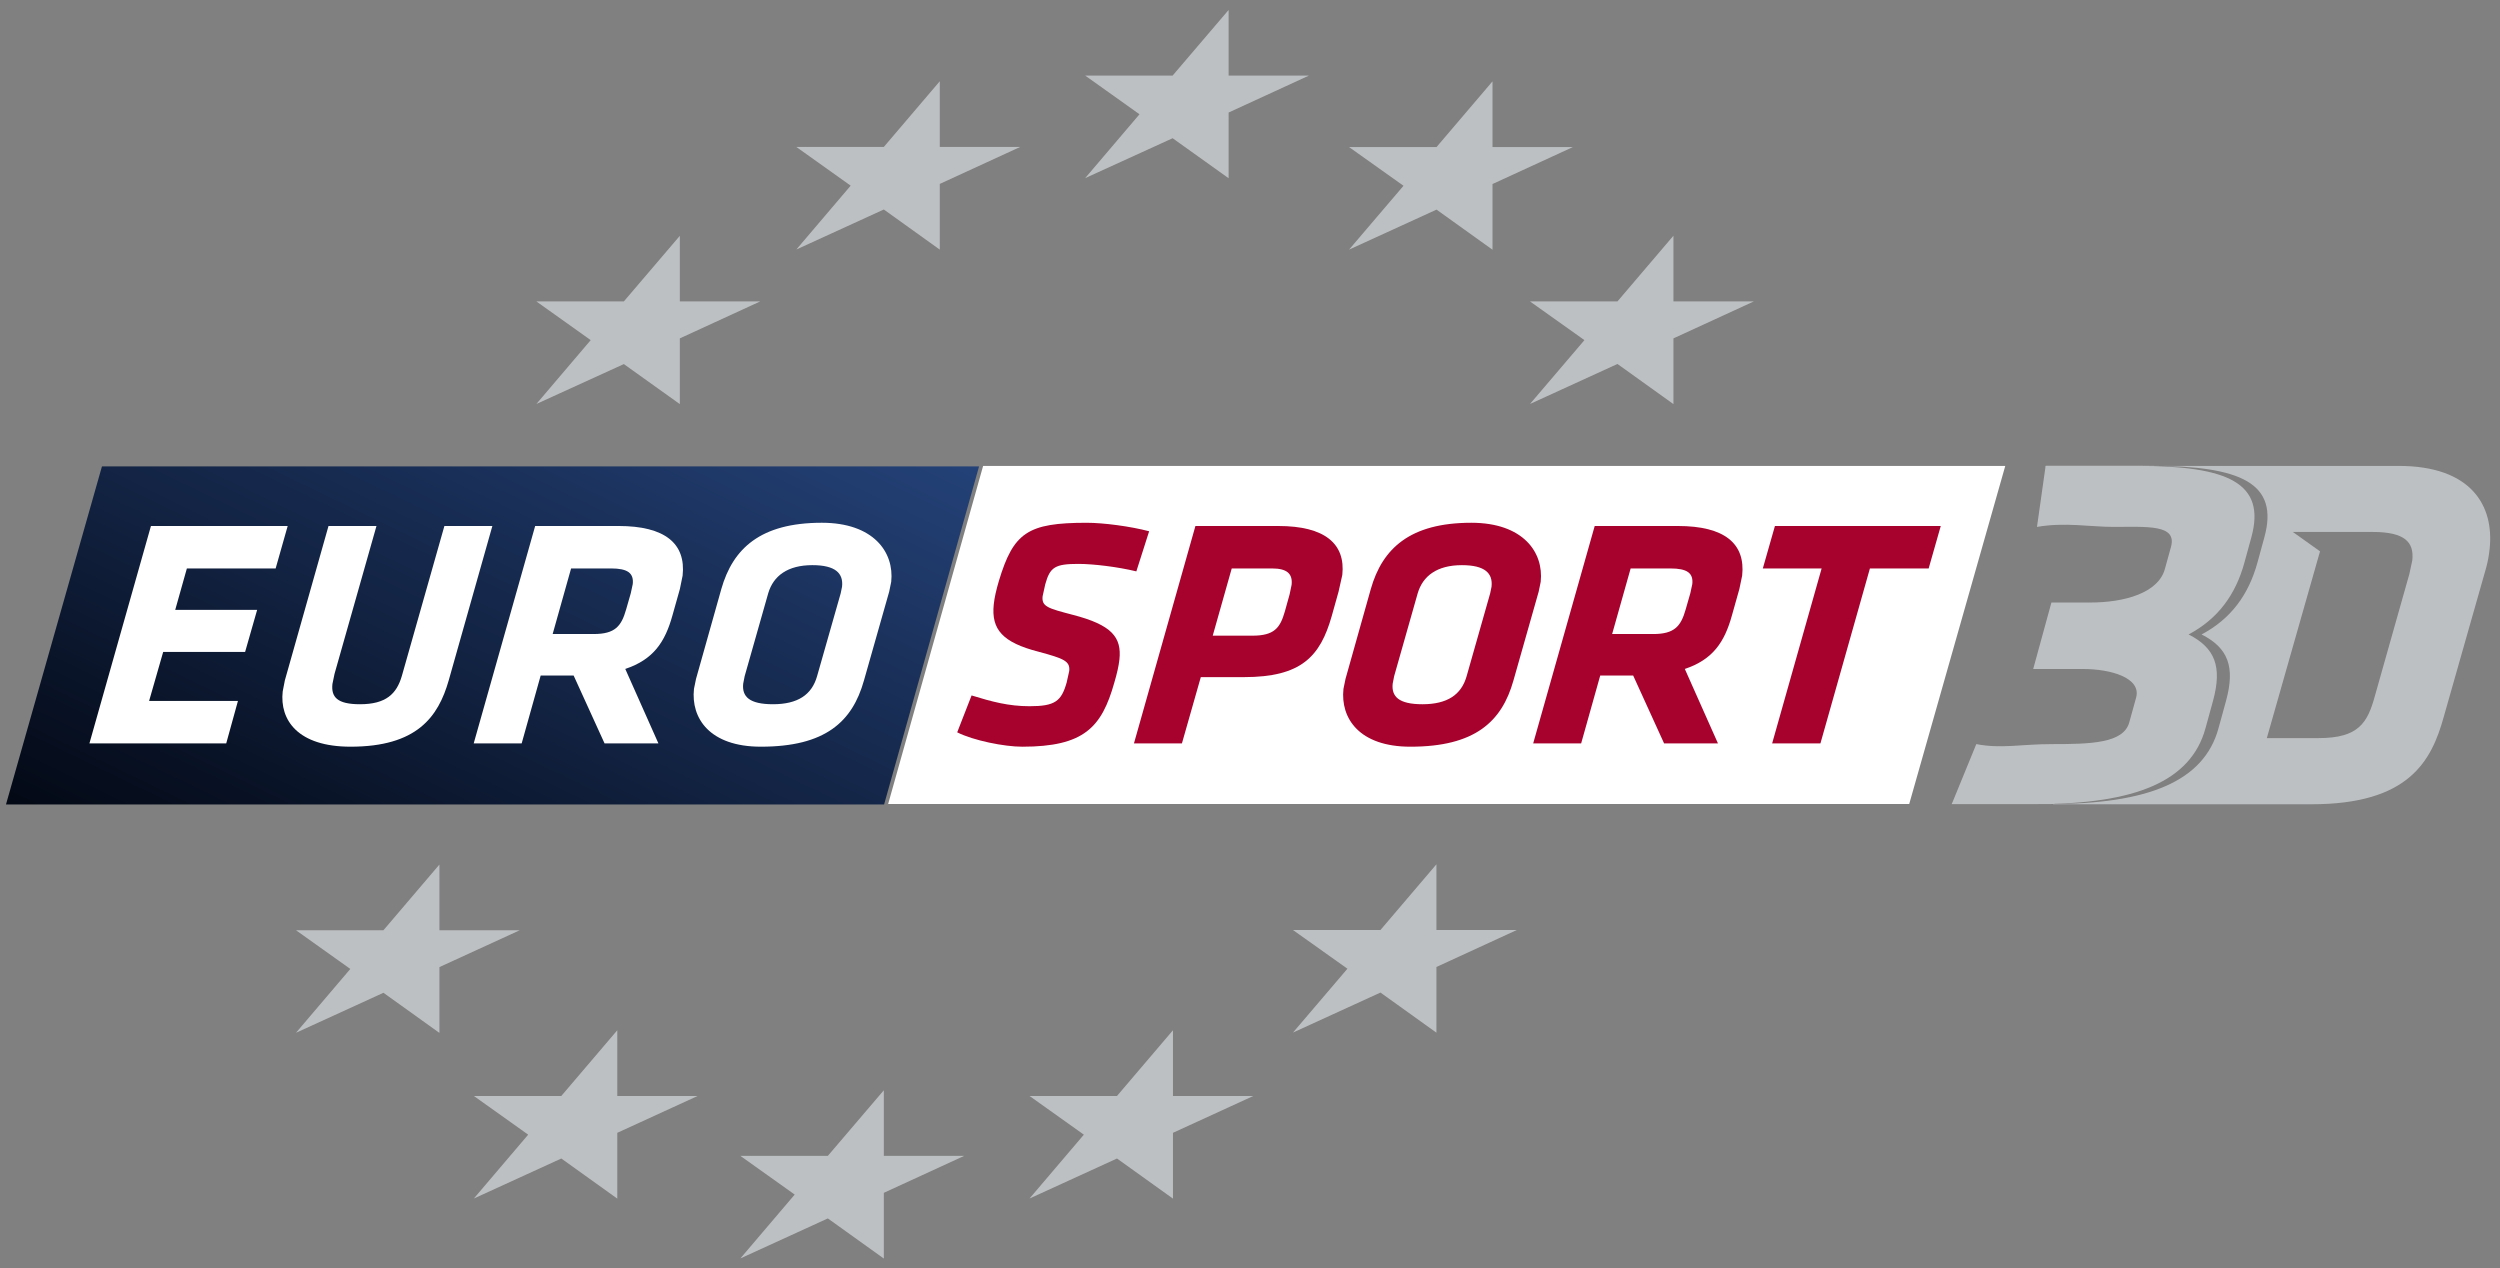 <?xml version="1.0" encoding="UTF-8" standalone="no"?>
<!-- Created with Inkscape (http://www.inkscape.org/) -->

<svg
   xmlns:dc="http://purl.org/dc/elements/1.1/"
   xmlns:cc="http://creativecommons.org/ns#"
   xmlns:rdf="http://www.w3.org/1999/02/22-rdf-syntax-ns#"
   xmlns:svg="http://www.w3.org/2000/svg"
   xmlns="http://www.w3.org/2000/svg"
   xmlns:xlink="http://www.w3.org/1999/xlink"
   xmlns:sodipodi="http://sodipodi.sourceforge.net/DTD/sodipodi-0.dtd"
   xmlns:inkscape="http://www.inkscape.org/namespaces/inkscape"
   version="1.1"
   width="250"
   height="126.84"
   id="svg193031"
   inkscape:version="0.48.4 r9939"
   sodipodi:docname="Eurosport_3D_Logo.svg">
  <rect width="100%" height="100%" fill="#808080" stroke="none"/>
  <sodipodi:namedview
     pagecolor="#ffffff"
     bordercolor="#666666"
     borderopacity="1"
     objecttolerance="10"
     gridtolerance="10"
     guidetolerance="10"
     inkscape:pageopacity="0"
     inkscape:pageshadow="2"
     inkscape:window-width="1920"
     inkscape:window-height="1028"
     id="namedview113"
     showgrid="false"
     fit-margin-top="1"
     fit-margin-left="1"
     fit-margin-bottom="1"
     fit-margin-right="1"
     inkscape:zoom="1.4142136"
     inkscape:cx="-133.68372"
     inkscape:cy="19.934944"
     inkscape:window-x="1358"
     inkscape:window-y="-8"
     inkscape:window-maximized="1"
     inkscape:current-layer="layer7" />
  <defs
     id="defs193033">
    <clipPath
       id="clipPath137851">
      <path
         d="m 975.002,114.5 -0.667,0 0.667,0.78 0,-0.78"
         id="path137853"
         inkscape:connector-curvature="0" />
    </clipPath>
    <clipPath
       id="clipPath137839">
      <path
         d="m 972.119,115.056 -0.891,0.638 -1.392,-0.636 0.866,1.016 -0.866,0.618 1.392,0 0.891,1.044 0,-1.044 1.281,0 -1.281,-0.589 0,-1.047"
         id="path137841"
         inkscape:connector-curvature="0" />
    </clipPath>
    <clipPath
       id="clipPath137827">
      <path
         d="m 967.918,116.196 -0.892,0.638 -1.392,-0.637 0.865,1.017 -0.865,0.617 1.392,0 0.892,1.045 0,-1.045 1.28,0 -1.28,-0.589 0,-1.046"
         id="path137829"
         inkscape:connector-curvature="0" />
    </clipPath>
    <clipPath
       id="clipPath137815">
      <path
         d="m 963.318,115.058 -0.891,0.639 -1.393,-0.636 0.866,1.016 -0.865,0.617 1.392,0 0.891,1.045 0,-1.045 1.28,0 -1.28,-0.588 0,-1.048"
         id="path137817"
         inkscape:connector-curvature="0" />
    </clipPath>
    <clipPath
       id="clipPath137803">
      <path
         d="m 959.179,114.5 -0.665,0 0.665,0.778 0,-0.778"
         id="path137805"
         inkscape:connector-curvature="0" />
    </clipPath>
    <clipPath
       id="clipPath137515">
      <path
         d="m 978.526,100.893 -17.617,0 0,5.336 17.617,0 0,-5.336 z"
         id="path137517"
         inkscape:connector-curvature="0" />
    </clipPath>
    <linearGradient
       x1="0"
       y1="0"
       x2="1"
       y2="0"
       id="linearGradient137527"
       gradientUnits="userSpaceOnUse"
       gradientTransform="matrix(-10.643,10.643,10.643,10.643,973.833,99.445)"
       spreadMethod="pad">
      <stop
         id="stop137529"
         style="stop-color:#a21332;stop-opacity:1"
         offset="0" />
      <stop
         id="stop137531"
         style="stop-color:#000000;stop-opacity:1"
         offset="1" />
    </linearGradient>
    <clipPath
       id="clipPath137443">
      <path
         d="m 963.91,106.23 -15.357,0 0,5.336 15.357,0 0,-5.336 z"
         id="path137445"
         inkscape:connector-curvature="0" />
    </clipPath>
    <linearGradient
       x1="0"
       y1="0"
       x2="1"
       y2="0"
       id="linearGradient137455"
       gradientUnits="userSpaceOnUse"
       gradientTransform="matrix(-6.176,-12.616,-12.616,6.176,959.417,115.387)"
       spreadMethod="pad">
      <stop
         id="stop137457"
         style="stop-color:#284985;stop-opacity:1"
         offset="0" />
      <stop
         id="stop137459"
         style="stop-color:#00030b;stop-opacity:1"
         offset="1" />
    </linearGradient>
    <clipPath
       id="clipPath137427">
      <path
         d="m 948.553,118.876 40.377,0 0,-18.931 -40.377,0 0,18.931"
         id="path137429"
         inkscape:connector-curvature="0" />
    </clipPath>
    <linearGradient
       x1="0"
       y1="0"
       x2="1"
       y2="0"
       id="linearGradient193336"
       xlink:href="#linearGradient137455"
       gradientUnits="userSpaceOnUse"
       gradientTransform="matrix(-6.176,-12.616,-12.616,6.176,959.417,115.387)"
       spreadMethod="pad" />
    <linearGradient
       x1="0"
       y1="0"
       x2="1"
       y2="0"
       id="linearGradient193338"
       xlink:href="#linearGradient137527"
       gradientUnits="userSpaceOnUse"
       gradientTransform="matrix(-10.643,10.643,10.643,10.643,973.833,99.445)"
       spreadMethod="pad" />
    <clipPath
       id="clipPath137427-1">
      <path
         inkscape:connector-curvature="0"
         d="m 948.553,118.876 40.377,0 0,-18.931 -40.377,0 0,18.931"
         id="path137429-7" />
    </clipPath>
    <clipPath
       id="clipPath137443-4">
      <path
         inkscape:connector-curvature="0"
         d="m 963.91,106.23 -15.357,0 0,5.336 15.357,0 0,-5.336 z"
         id="path137445-0" />
    </clipPath>
    <linearGradient
       x1="0"
       y1="0"
       x2="1"
       y2="0"
       id="linearGradient193336-9"
       xlink:href="#linearGradient137455-4"
       gradientUnits="userSpaceOnUse"
       gradientTransform="matrix(-6.176,-12.616,-12.616,6.176,959.417,115.387)"
       spreadMethod="pad" />
    <linearGradient
       x1="0"
       y1="0"
       x2="1"
       y2="0"
       id="linearGradient137455-4"
       gradientUnits="userSpaceOnUse"
       gradientTransform="matrix(-6.176,-12.616,-12.616,6.176,959.417,115.387)"
       spreadMethod="pad">
      <stop
         id="stop137457-8"
         style="stop-color:#284985;stop-opacity:1"
         offset="0" />
      <stop
         id="stop137459-8"
         style="stop-color:#00030b;stop-opacity:1"
         offset="1" />
    </linearGradient>
    <clipPath
       id="clipPath137515-2">
      <path
         inkscape:connector-curvature="0"
         d="m 978.526,100.893 -17.617,0 0,5.336 17.617,0 0,-5.336 z"
         id="path137517-4" />
    </clipPath>
    <linearGradient
       x1="0"
       y1="0"
       x2="1"
       y2="0"
       id="linearGradient193338-5"
       xlink:href="#linearGradient137527-5"
       gradientUnits="userSpaceOnUse"
       gradientTransform="matrix(-10.643,10.643,10.643,10.643,973.833,99.445)"
       spreadMethod="pad" />
    <linearGradient
       x1="0"
       y1="0"
       x2="1"
       y2="0"
       id="linearGradient137527-5"
       gradientUnits="userSpaceOnUse"
       gradientTransform="matrix(-10.643,10.643,10.643,10.643,973.833,99.445)"
       spreadMethod="pad">
      <stop
         id="stop137529-1"
         style="stop-color:#a21332;stop-opacity:1"
         offset="0" />
      <stop
         id="stop137531-7"
         style="stop-color:#000000;stop-opacity:1"
         offset="1" />
    </linearGradient>
    <clipPath
       id="clipPath137803-1">
      <path
         inkscape:connector-curvature="0"
         d="m 959.179,114.5 -0.665,0 0.665,0.778 0,-0.778"
         id="path137805-1" />
    </clipPath>
    <clipPath
       id="clipPath137815-5">
      <path
         inkscape:connector-curvature="0"
         d="m 963.318,115.058 -0.891,0.639 -1.393,-0.636 0.866,1.016 -0.865,0.617 1.392,0 0.891,1.045 0,-1.045 1.28,0 -1.28,-0.588 0,-1.048"
         id="path137817-2" />
    </clipPath>
    <clipPath
       id="clipPath137827-7">
      <path
         inkscape:connector-curvature="0"
         d="m 967.918,116.196 -0.892,0.638 -1.392,-0.637 0.865,1.017 -0.865,0.617 1.392,0 0.892,1.045 0,-1.045 1.28,0 -1.28,-0.589 0,-1.046"
         id="path137829-6" />
    </clipPath>
    <clipPath
       id="clipPath137839-1">
      <path
         inkscape:connector-curvature="0"
         d="m 972.119,115.056 -0.891,0.638 -1.392,-0.636 0.866,1.016 -0.866,0.618 1.392,0 0.891,1.044 0,-1.044 1.281,0 -1.281,-0.589 0,-1.047"
         id="path137841-4" />
    </clipPath>
    <clipPath
       id="clipPath137851-2">
      <path
         inkscape:connector-curvature="0"
         d="m 975.002,114.5 -0.667,0 0.667,0.78 0,-0.78"
         id="path137853-3" />
    </clipPath>
    <linearGradient
       inkscape:collect="always"
       xlink:href="#linearGradient137455-4"
       id="linearGradient3543"
       gradientUnits="userSpaceOnUse"
       gradientTransform="matrix(-6.176,-12.616,-12.616,6.176,959.417,115.387)"
       spreadMethod="pad"
       x1="0"
       y1="0"
       x2="1"
       y2="0" />
    <clipPath
       id="clipPath137427-1-2">
      <path
         inkscape:connector-curvature="0"
         d="m 948.553,118.876 40.377,0 0,-18.931 -40.377,0 0,18.931"
         id="path137429-7-2" />
    </clipPath>
    <clipPath
       id="clipPath137427-1-2-1">
      <path
         inkscape:connector-curvature="0"
         d="m 948.553,118.876 40.377,0 0,-18.931 -40.377,0 0,18.931"
         id="path137429-7-2-6" />
    </clipPath>
    <clipPath
       id="clipPath137427-1-2-1-1">
      <path
         inkscape:connector-curvature="0"
         d="m 948.553,118.876 40.377,0 0,-18.931 -40.377,0 0,18.931"
         id="path137429-7-2-6-8" />
    </clipPath>
    <clipPath
       id="clipPath137427-1-2-1-1-9">
      <path
         inkscape:connector-curvature="0"
         d="m 948.553,118.876 40.377,0 0,-18.931 -40.377,0 0,18.931"
         id="path137429-7-2-6-8-2" />
    </clipPath>
    <clipPath
       id="clipPath137427-1-2-1-1-9-2">
      <path
         inkscape:connector-curvature="0"
         d="m 948.553,118.876 40.377,0 0,-18.931 -40.377,0 0,18.931"
         id="path137429-7-2-6-8-2-3" />
    </clipPath>
    <clipPath
       id="clipPath137427-1-2-1-1-3">
      <path
         inkscape:connector-curvature="0"
         d="m 948.553,118.876 40.377,0 0,-18.931 -40.377,0 0,18.931"
         id="path137429-7-2-6-8-4" />
    </clipPath>
    <clipPath
       id="clipPath137443-4-1">
      <path
         inkscape:connector-curvature="0"
         d="m 963.91,106.23 -15.357,0 0,5.336 15.357,0 0,-5.336 z"
         id="path137445-0-1" />
    </clipPath>
    <linearGradient
       inkscape:collect="always"
       xlink:href="#linearGradient137455-4-8"
       id="linearGradient3543-3"
       gradientUnits="userSpaceOnUse"
       gradientTransform="matrix(-6.176,-12.616,-12.616,6.176,959.417,115.387)"
       spreadMethod="pad"
       x1="0"
       y1="0"
       x2="1"
       y2="0" />
    <linearGradient
       x1="0"
       y1="0"
       x2="1"
       y2="0"
       id="linearGradient137455-4-8"
       gradientUnits="userSpaceOnUse"
       gradientTransform="matrix(-6.176,-12.616,-12.616,6.176,959.417,115.387)"
       spreadMethod="pad">
      <stop
         id="stop137457-8-7"
         style="stop-color:#284985;stop-opacity:1"
         offset="0" />
      <stop
         id="stop137459-8-4"
         style="stop-color:#00030b;stop-opacity:1"
         offset="1" />
    </linearGradient>
    <linearGradient
       inkscape:collect="always"
       xlink:href="#linearGradient137455-4-8"
       id="linearGradient5047"
       gradientUnits="userSpaceOnUse"
       gradientTransform="matrix(-6.176,-12.616,-12.616,6.176,959.417,115.387)"
       spreadMethod="pad"
       x1="0"
       y1="0"
       x2="1"
       y2="0" />
    <linearGradient
       inkscape:collect="always"
       xlink:href="#linearGradient4217"
       id="linearGradient14058"
       gradientUnits="userSpaceOnUse"
       gradientTransform="matrix(-3.652,-7.459,-7.459,3.652,319.832,424.526)"
       spreadMethod="pad"
       x1="0"
       y1="0"
       x2="1"
       y2="0" />
    <linearGradient
       x1="0"
       y1="0"
       x2="1"
       y2="0"
       gradientUnits="userSpaceOnUse"
       gradientTransform="matrix(-3.652,-7.459,-7.459,3.652,319.832,424.526)"
       spreadMethod="pad"
       id="linearGradient4217">
      <stop
         style="stop-opacity:1;stop-color:#2e4988"
         offset="0"
         id="stop4219" />
      <stop
         style="stop-opacity:1;stop-color:#0a0d0f"
         offset="1"
         id="stop4221" />
    </linearGradient>
    <linearGradient
       inkscape:collect="always"
       xlink:href="#linearGradient4317"
       id="linearGradient14060"
       gradientUnits="userSpaceOnUse"
       gradientTransform="matrix(-3.166,-6.754,-6.754,3.166,333.539,421.854)"
       spreadMethod="pad"
       x1="0"
       y1="0"
       x2="1"
       y2="0" />
    <linearGradient
       x1="0"
       y1="0"
       x2="1"
       y2="0"
       gradientUnits="userSpaceOnUse"
       gradientTransform="matrix(-3.166,-6.754,-6.754,3.166,333.539,421.854)"
       spreadMethod="pad"
       id="linearGradient4317">
      <stop
         style="stop-opacity:1;stop-color:#a1173b"
         offset="0"
         id="stop4319" />
      <stop
         style="stop-opacity:1;stop-color:#160707"
         offset="0.775"
         id="stop4321" />
      <stop
         style="stop-opacity:1;stop-color:#160707"
         offset="1"
         id="stop4323" />
    </linearGradient>
    <linearGradient
       inkscape:collect="always"
       xlink:href="#linearGradient137455-4-8"
       id="linearGradient3847"
       gradientUnits="userSpaceOnUse"
       gradientTransform="matrix(-6.176,-12.616,-12.616,6.176,959.417,115.387)"
       spreadMethod="pad"
       x1="0"
       y1="0"
       x2="1"
       y2="0" />
    <clipPath
       id="clipPath137427-1-2-1-1-9-2-1">
      <path
         inkscape:connector-curvature="0"
         d="m 948.553,118.876 40.377,0 0,-18.931 -40.377,0 0,18.931"
         id="path137429-7-2-6-8-2-3-7" />
    </clipPath>
    <clipPath
       id="clipPath137427-1-2-1-1-9-2-5">
      <path
         inkscape:connector-curvature="0"
         d="m 948.553,118.876 40.377,0 0,-18.931 -40.377,0 0,18.931"
         id="path137429-7-2-6-8-2-3-1" />
    </clipPath>
    <clipPath
       id="clipPath137427-1-2-1-1-9-2-1-8">
      <path
         inkscape:connector-curvature="0"
         d="m 948.553,118.876 40.377,0 0,-18.931 -40.377,0 0,18.931"
         id="path137429-7-2-6-8-2-3-7-5" />
    </clipPath>
    <clipPath
       id="clipPath137427-1-2-1-1-9-2-5-7">
      <path
         inkscape:connector-curvature="0"
         d="m 948.553,118.876 40.377,0 0,-18.931 -40.377,0 0,18.931"
         id="path137429-7-2-6-8-2-3-1-6" />
    </clipPath>
    <linearGradient
       inkscape:collect="always"
       xlink:href="#linearGradient137455-4-8"
       id="linearGradient4232"
       gradientUnits="userSpaceOnUse"
       gradientTransform="matrix(-6.176,-12.616,-12.616,6.176,959.417,115.387)"
       spreadMethod="pad"
       x1="0"
       y1="0"
       x2="1"
       y2="0" />
  </defs>
  <g
     inkscape:groupmode="layer"
     id="layer7"
     inkscape:label="base"
     transform="translate(1.001,7.549)"
     style="display:inline">
    <g
       id="g4159"
       transform="matrix(0.987,0,0,0.987,-6.7247004e-6,1.549)">
      <g
         id="g4530"
         transform="matrix(6.42,0,0,-6.42,-6100.662,759.981)"
         style="fill:#bdc0c2;fill-opacity:1;display:inline">
        <g
           style="fill:#bdc0c2;fill-opacity:1"
           id="g4532"
           clip-path="url(#clipPath137427-1-2-1-1-3)">
          <g
             style="fill:#bdc0c2;fill-opacity:1"
             id="g4534"
             transform="translate(987.075,110.525)" />
        </g>
      </g>
      <g
         transform="translate(0,-5.693)"
         id="g3426">
        <g
           style="display:inline"
           transform="matrix(6.42,0,0,-6.42,-6090.12,759.981)"
           id="g137439">
          <g
             clip-path="url(#clipPath137443-4-1)"
             id="g137441">
            <g
               id="g137447">
              <g
                 id="g137453">
                <path
                   inkscape:connector-curvature="0"
                   d="m 950.068,111.566 13.842,0 -1.499,-5.336 -13.858,0 1.515,5.336"
                   id="path137461"
                   style="fill:url(#linearGradient4232);stroke:none" />
              </g>
            </g>
          </g>
        </g>
        <g
           id="g3404">
          <g
             id="g137467"
             transform="matrix(6.42,0,0,-6.42,14.279,49.766)"
             style="display:inline">
            <path
               style="fill:#ffffff;fill-opacity:1;fill-rule:nonzero;stroke:none"
               id="path137469"
               d="m 0,0 2.158,0 -0.19,-0.67 -1.401,0 -0.184,-0.654 1.293,0 -0.19,-0.664 -1.293,0 -0.222,-0.773 1.402,0 -0.185,-0.67 -2.159,0 L 0,0"
               inkscape:connector-curvature="0" />
          </g>
          <g
             id="g137471"
             transform="matrix(6.42,0,0,-6.42,27.627,66.536)"
             style="display:inline">
            <path
               style="fill:#ffffff;fill-opacity:1;fill-rule:nonzero;stroke:none"
               id="path137473"
               d="m 0,0 0.034,0.175 0.689,2.437 0.757,0 L 0.818,0.278 0.785,0.119 c -0.022,-0.206 0.074,-0.32 0.435,-0.32 0.412,0 0.579,0.165 0.661,0.448 l 0.671,2.365 0.757,0 L 2.62,0.175 C 2.455,-0.402 2.117,-0.871 1.071,-0.871 0.241,-0.871 -0.049,-0.453 0,0"
               inkscape:connector-curvature="0" />
          </g>
          <g
             id="g137475"
             transform="matrix(6.42,0,0,-6.42,62.895,56.578)"
             style="display:inline">
            <path
               style="fill:#ffffff;fill-opacity:1;fill-rule:nonzero;stroke:none"
               id="path137477"
               d="M 0,0 0.031,0.144 C 0.05,0.319 -0.051,0.391 -0.313,0.391 l -0.629,0 -0.291,-1.035 0.649,0 c 0.335,0 0.435,0.123 0.51,0.386 L 0,0 z m -0.902,-1.299 -0.52,0 -0.3,-1.071 -0.757,0 0.97,3.431 1.314,0 c 0.737,0 1.067,-0.278 1.013,-0.783 L 0.775,0.067 0.659,-0.345 C 0.541,-0.773 0.357,-1.046 -0.087,-1.195 l 0.523,-1.175 -0.85,0 -0.488,1.071"
               inkscape:connector-curvature="0" />
          </g>
          <g
             id="g137479"
             transform="matrix(6.42,0,0,-6.42,84.3,55.917)"
             style="display:inline">
            <path
               style="fill:#ffffff;fill-opacity:1;fill-rule:nonzero;stroke:none"
               id="path137481"
               d="m 0,0 c 0.023,0.211 -0.103,0.34 -0.469,0.34 -0.391,0 -0.615,-0.17 -0.696,-0.443 L -1.537,-1.412 -1.56,-1.53 c -0.022,-0.206 0.099,-0.325 0.47,-0.325 0.391,0 0.613,0.149 0.696,0.443 L -0.021,-0.103 0,0 z m -2.337,-1.613 0.033,0.16 0.399,1.417 c 0.182,0.638 0.617,1.045 1.586,1.045 0.814,0 1.145,-0.463 1.095,-0.932 L 0.744,-0.078 0.346,-1.479 c -0.183,-0.654 -0.612,-1.046 -1.627,-1.046 -0.808,0 -1.106,0.449 -1.056,0.912"
               inkscape:connector-curvature="0" />
          </g>
        </g>
      </g>
      <g
         transform="matrix(1,0,0,1,0.001,-5.692)"
         id="g3442">
        <g
           style="display:inline"
           transform="matrix(6.42,0,0,-6.42,98.592,43.679)"
           id="g137463">
          <path
             inkscape:connector-curvature="0"
             d="m 0,0 16.131,0 -1.516,-5.336 -16.114,0 L 0,0"
             id="path137465"
             style="fill:#ffffff;fill-opacity:1;fill-rule:nonzero;stroke:none" />
        </g>
        <g
           id="g3414">
          <g
             id="g137483"
             transform="matrix(6.42,0,0,-6.42,95.966,70.671)"
             style="display:inline">
            <path
               style="fill:#a7012d;fill-opacity:1;fill-rule:nonzero;stroke:none"
               id="path137485"
               d="m 0,0 0.227,0.582 c 0.319,-0.098 0.584,-0.17 0.914,-0.17 0.402,0 0.503,0.077 0.587,0.376 l 0.04,0.18 C 1.784,1.123 1.686,1.164 1.28,1.273 0.724,1.417 0.534,1.618 0.577,2.02 c 0.011,0.108 0.04,0.231 0.081,0.37 0.231,0.763 0.454,0.917 1.386,0.917 0.263,0 0.69,-0.056 0.985,-0.134 L 2.827,2.54 C 2.531,2.612 2.145,2.658 1.913,2.658 1.542,2.658 1.464,2.607 1.389,2.334 L 1.348,2.148 C 1.33,1.983 1.431,1.958 1.821,1.855 2.443,1.695 2.597,1.499 2.56,1.149 2.548,1.041 2.52,0.922 2.479,0.783 2.28,0.077 2,-0.227 1.026,-0.227 0.743,-0.227 0.254,-0.129 0,0"
               inkscape:connector-curvature="0" />
          </g>
          <g
             id="g137487"
             transform="matrix(6.42,0,0,-6.42,129.648,56.681)"
             style="display:inline">
            <path
               style="fill:#a7012d;fill-opacity:1;fill-rule:nonzero;stroke:none"
               id="path137489"
               d="M 0,0 0.031,0.149 C 0.05,0.325 -0.044,0.407 -0.276,0.407 l -0.638,0 -0.3,-1.061 0.624,0 c 0.35,0 0.44,0.124 0.514,0.381 L 0,0 z m -1.402,-1.308 -0.298,-1.046 -0.757,0 0.97,3.431 1.309,0 c 0.737,0 1.062,-0.283 1.009,-0.773 L 0.772,0.041 0.664,-0.345 C 0.482,-0.984 0.184,-1.308 -0.722,-1.308 l -0.68,0"
               inkscape:connector-curvature="0" />
          </g>
          <g
             id="g137491"
             transform="matrix(6.42,0,0,-6.42,150.103,55.917)"
             style="display:inline">
            <path
               style="fill:#a7012d;fill-opacity:1;fill-rule:nonzero;stroke:none"
               id="path137493"
               d="m 0,0 c 0.023,0.211 -0.102,0.34 -0.468,0.34 -0.392,0 -0.616,-0.17 -0.697,-0.443 L -1.537,-1.412 -1.56,-1.53 c -0.022,-0.206 0.099,-0.325 0.47,-0.325 0.391,0 0.614,0.149 0.697,0.443 L -0.021,-0.103 0,0 z m -2.337,-1.613 0.033,0.16 0.399,1.417 c 0.182,0.638 0.617,1.045 1.586,1.045 0.814,0 1.145,-0.463 1.095,-0.932 L 0.744,-0.078 0.346,-1.479 c -0.183,-0.654 -0.612,-1.046 -1.626,-1.046 -0.809,0 -1.106,0.449 -1.057,0.912"
               inkscape:connector-curvature="0" />
          </g>
          <g
             id="g137495"
             transform="matrix(6.42,0,0,-6.42,170.244,56.578)"
             style="display:inline">
            <path
               style="fill:#a7012d;fill-opacity:1;fill-rule:nonzero;stroke:none"
               id="path137497"
               d="M 0,0 0.031,0.144 C 0.05,0.319 -0.051,0.391 -0.314,0.391 l -0.628,0 -0.292,-1.035 0.649,0 c 0.335,0 0.436,0.123 0.511,0.386 L 0,0 z m -0.902,-1.299 -0.52,0 -0.301,-1.071 -0.757,0 0.971,3.431 1.313,0 c 0.737,0 1.068,-0.278 1.014,-0.783 L 0.774,0.067 0.658,-0.345 C 0.54,-0.773 0.356,-1.046 -0.087,-1.195 l 0.523,-1.175 -0.85,0 -0.488,1.071"
               inkscape:connector-curvature="0" />
          </g>
          <g
             id="g137499"
             transform="matrix(6.42,0,0,-6.42,183.425,71.794)"
             style="display:inline">
            <path
               style="fill:#a7012d;fill-opacity:1;fill-rule:nonzero;stroke:none"
               id="path137501"
               d="m 0,0 -0.762,0 0.781,2.761 -0.928,0 0.191,0.67 2.617,0 -0.191,-0.67 -0.927,0 L 0,0"
               inkscape:connector-curvature="0" />
          </g>
        </g>
      </g>
      <g
         style="fill:#bdc0c2;fill-opacity:1;display:inline"
         id="g5637"
         transform="matrix(11.076,0,0,-11.076,27.646,60.941)">
        <g
           style="fill:#bdc0c2;fill-opacity:1"
           id="g5641"
           transform="translate(3.155,0.891)">
          <g
             style="fill:#bdc0c2;fill-opacity:1"
             id="g5645"
             transform="translate(1.915,0.059)">
            <g
               style="fill:#bdc0c2;fill-opacity:1"
               id="g5649"
               transform="translate(1.044,-1.32)">
              <g
                 style="fill:#bdc0c2;fill-opacity:1"
                 id="g5653"
                 transform="translate(3.013,1.252)">
                <g
                   style="fill:#bdc0c2;fill-opacity:1"
                   id="g5657"
                   transform="translate(1.83,0.068)">
                  <g
                     style="fill:#bdc0c2;fill-opacity:1"
                     id="g5661"
                     transform="translate(1.802,-0.059)">
                    <g
                       style="fill:#bdc0c2;fill-opacity:1"
                       id="g5665"
                       transform="translate(1.179,-1.362)">
                      <g
                         style="fill:#bdc0c2;fill-opacity:1"
                         id="g5669"
                         transform="translate(-10.307,3.109)">
                        <path
                           inkscape:connector-curvature="0"
                           d="m 0,0 -0.512,0.366 -0.8,-0.365 0.497,0.584 -0.497,0.354 0.8,0 0.512,0.6 0,-0.6 0.735,0 L 0,0.601 0,0"
                           style="fill:#bdc0c2;fill-opacity:1;fill-rule:nonzero;stroke:none"
                           id="path5671" />
                        <g
                           style="fill:#bdc0c2;fill-opacity:1"
                           id="g5673"
                           transform="translate(2.378,1.413)">
                          <path
                             inkscape:connector-curvature="0"
                             d="m 0,0 -0.512,0.367 -0.8,-0.366 0.497,0.584 -0.497,0.354 0.8,0 L 0,1.54 0,0.939 0.735,0.939 0,0.601 0,0"
                             style="fill:#bdc0c2;fill-opacity:1;fill-rule:nonzero;stroke:none"
                             id="path5675" />
                          <g
                             style="fill:#bdc0c2;fill-opacity:1"
                             id="g5677"
                             transform="translate(2.642,0.653)">
                            <path
                               inkscape:connector-curvature="0"
                               d="m 0,0 -0.512,0.366 -0.8,-0.365 0.497,0.584 -0.497,0.354 0.8,0 0.512,0.6 0,-0.6 0.735,0 L 0,0.601 0,0"
                               style="fill:#bdc0c2;fill-opacity:1;fill-rule:nonzero;stroke:none"
                               id="path5679" />
                            <g
                               style="fill:#bdc0c2;fill-opacity:1"
                               id="g5681"
                               transform="translate(2.414,-0.654)">
                              <path
                                 inkscape:connector-curvature="0"
                                 d="m 0,0 -0.512,0.367 -0.8,-0.366 0.498,0.584 -0.498,0.354 0.8,0 L 0,1.54 0,0.939 0.735,0.939 0,0.601 0,0"
                                 style="fill:#bdc0c2;fill-opacity:1;fill-rule:nonzero;stroke:none"
                                 id="path5683" />
                              <g
                                 style="fill:#bdc0c2;fill-opacity:1"
                                 id="g5685"
                                 transform="translate(1.655,-1.412)">
                                <path
                                   inkscape:connector-curvature="0"
                                   d="m 0,0 -0.512,0.367 -0.8,-0.366 0.498,0.584 -0.498,0.354 0.8,0 L 0,1.54 0,0.939 0.735,0.939 0,0.601 0,0"
                                   style="fill:#bdc0c2;fill-opacity:1;fill-rule:nonzero;stroke:none"
                                   id="path5687" />
                                <g
                                   style="fill:#bdc0c2;fill-opacity:1"
                                   id="g5689"
                                   transform="translate(-2.168,-5.75)">
                                <path
                                   inkscape:connector-curvature="0"
                                   d="m 0,0 -0.512,0.367 -0.8,-0.366 0.498,0.584 -0.498,0.354 0.8,0 L 0,1.54 0,0.939 0.735,0.939 0,0.601 0,0"
                                   style="fill:#bdc0c2;fill-opacity:1;fill-rule:nonzero;stroke:none"
                                   id="path5691" />
                                <g
                                   style="fill:#bdc0c2;fill-opacity:1"
                                   id="g5693"
                                   transform="translate(-5.055,-2.066)">
                                <path
                                   inkscape:connector-curvature="0"
                                   d="m 0,0 -0.512,0.367 -0.8,-0.366 0.497,0.584 -0.497,0.354 0.8,0 0.512,0.6 0,-0.6 0.735,0 L 0,0.601 0,0"
                                   style="fill:#bdc0c2;fill-opacity:1;fill-rule:nonzero;stroke:none"
                                   id="path5695" />
                                <g
                                   style="fill:#bdc0c2;fill-opacity:1"
                                   id="g5697"
                                   transform="translate(-4.065,2.064)">
                                <path
                                   inkscape:connector-curvature="0"
                                   d="m 0,0 -0.512,0.367 -0.8,-0.366 0.497,0.584 -0.497,0.354 0.8,0 L 0,1.54 0,0.939 0.735,0.939 0,0.602 0,0"
                                   style="fill:#bdc0c2;fill-opacity:1;fill-rule:nonzero;stroke:none"
                                   id="path5699" />
                                <g
                                   style="fill:#bdc0c2;fill-opacity:1"
                                   id="g5701"
                                   transform="translate(6.71,-1.516)">
                                <path
                                   inkscape:connector-curvature="0"
                                   d="m 0,0 -0.512,0.367 -0.8,-0.366 0.497,0.584 -0.497,0.354 0.8,0 L 0,1.54 0,0.939 0.735,0.939 0,0.602 0,0"
                                   style="fill:#bdc0c2;fill-opacity:1;fill-rule:nonzero;stroke:none"
                                   id="path5703" />
                                <g
                                   style="fill:#bdc0c2;fill-opacity:1"
                                   id="g5705"
                                   transform="translate(-5.083,0)">
                                <path
                                   inkscape:connector-curvature="0"
                                   d="m 0,0 -0.512,0.367 -0.8,-0.366 0.497,0.584 -0.497,0.354 0.8,0 L 0,1.54 0,0.939 0.735,0.939 0,0.602 0,0"
                                   style="fill:#bdc0c2;fill-opacity:1;fill-rule:nonzero;stroke:none"
                                   id="path5707" />
                                </g>
                                </g>
                                </g>
                                </g>
                                </g>
                              </g>
                            </g>
                          </g>
                        </g>
                      </g>
                    </g>
                  </g>
                </g>
              </g>
            </g>
          </g>
        </g>
      </g>
      <g
         id="g4027"
         style="display:inline"
         transform="translate(-1.001,-9.205)">
        <g
           id="g4544-7-0"
           transform="matrix(6.42,0,0,-6.42,-6096.989,763.491)"
           style="fill:#bdc0c2;fill-opacity:1;display:inline">
          <g
             style="fill:#bdc0c2;fill-opacity:1"
             id="g4546-9-9"
             clip-path="url(#clipPath137427-1-2-1-1-9-2-1-8)">
            <g
               style="fill:#bdc0c2;fill-opacity:1"
               id="g4548-5-4"
               transform="translate(987.075,110.525)" />
          </g>
        </g>
        <g
           id="g4544-7-1"
           transform="matrix(6.42,0,0,-6.42,-6096.989,763.491)"
           style="fill:#bdc0c2;fill-opacity:1;display:inline">
          <g
             style="fill:#bdc0c2;fill-opacity:1"
             id="g4546-9-1"
             clip-path="url(#clipPath137427-1-2-1-1-9-2-5-7)">
            <g
               style="fill:#bdc0c2;fill-opacity:1"
               id="g4548-5-5"
               transform="translate(987.075,110.525)" />
          </g>
        </g>
        <g
           transform="matrix(10.673,0,0,-10.673,213.079,61.034)"
           id="g4526-3-7"
           style="fill:#ffffff;fill-opacity:1;display:inline">
          <path
             id="path4528-1-6"
             style="fill:#bdc0c2;fill-opacity:1;fill-rule:nonzero;stroke:none"
             d="m 0.041,-0.089 c 0.328,0 0.606,0.181 0.668,0.407 l 0.058,0.21 c 0.059,0.215 0.059,0.249 -0.264,0.249 -0.225,0 -0.727,0.093 -0.996,0.047 l -0.053,0.474 1.001,0 C 1.31,1.297 1.671,1.133 1.53,0.62 l -0.066,-0.241 c -0.083,-0.302 -0.249,-0.533 -0.53,-0.682 C 1.186,-0.431 1.254,-0.61 1.166,-0.933 l -0.072,-0.262 C 0.956,-1.697 0.429,-1.913 -0.504,-1.913 l -0.934,0 0.392,0.464 c 0.239,-0.046 0.54,-0.023 0.837,-0.023 0.359,0 0.525,0.135 0.58,0.335 l 0.065,0.235 c 0.052,0.19 0.254,0.28 0.003,0.331 l -0.406,0.082 0.232,0.315 -0.157,0.06 M 2.558,0.67 c 0.304,0 0.395,-0.096 0.376,-0.27 L 2.906,0.27 2.579,-0.887 C 2.509,-1.142 2.425,-1.287 2.044,-1.287 l -0.491,0 0.505,1.773 -0.258,0.184 z m 0.245,0.627 -2.368,3e-7 0.77,-0.803 -0.609,-0.803 0.3,-0.803 -1.374,-0.803 2.455,-3e-7 c 0.92,-1e-7 1.138,0.405 1.255,0.828 l 0.403,1.417 c 0.016,0.058 0.027,0.12 0.033,0.179 C 3.712,0.916 3.498,1.297 2.803,1.297"
             inkscape:connector-curvature="0"
             sodipodi:nodetypes="cccsccscccccsccsccscccscccscccsccccccscccc" />
        </g>
        <g
           transform="matrix(10.673,0,0,-10.673,211.759,61.034)"
           id="g4526-4-2"
           style="fill:#bdc0c2;fill-opacity:1;display:inline">
          <path
             inkscape:connector-curvature="0"
             d="m 0,0 c 0.328,0 0.647,0.092 0.709,0.318 l 0.058,0.21 C 0.826,0.743 0.545,0.718 0.222,0.718 c -0.225,0 -0.458,0.046 -0.727,0 l 0.082,0.579 0.877,0 C 1.31,1.297 1.671,1.133 1.53,0.62 l -0.066,-0.241 c -0.083,-0.302 -0.249,-0.533 -0.53,-0.682 C 1.186,-0.431 1.254,-0.61 1.166,-0.933 l -0.072,-0.262 C 0.956,-1.697 0.429,-1.913 -0.504,-1.913 l -0.81,0 0.233,0.569 c 0.239,-0.046 0.423,0 0.72,0 0.359,0 0.677,0.006 0.732,0.206 l 0.065,0.235 C 0.488,-0.713 0.191,-0.631 -0.065,-0.631 l -0.476,0 0.173,0.631 L 0,0"
             id="path4528-5-3"
             style="fill:#bdc0c2;fill-opacity:1;fill-rule:nonzero;stroke:none"
             sodipodi:nodetypes="cccsccscccccsccsccsccc" />
        </g>
      </g>
    </g>
  </g>
</svg>

